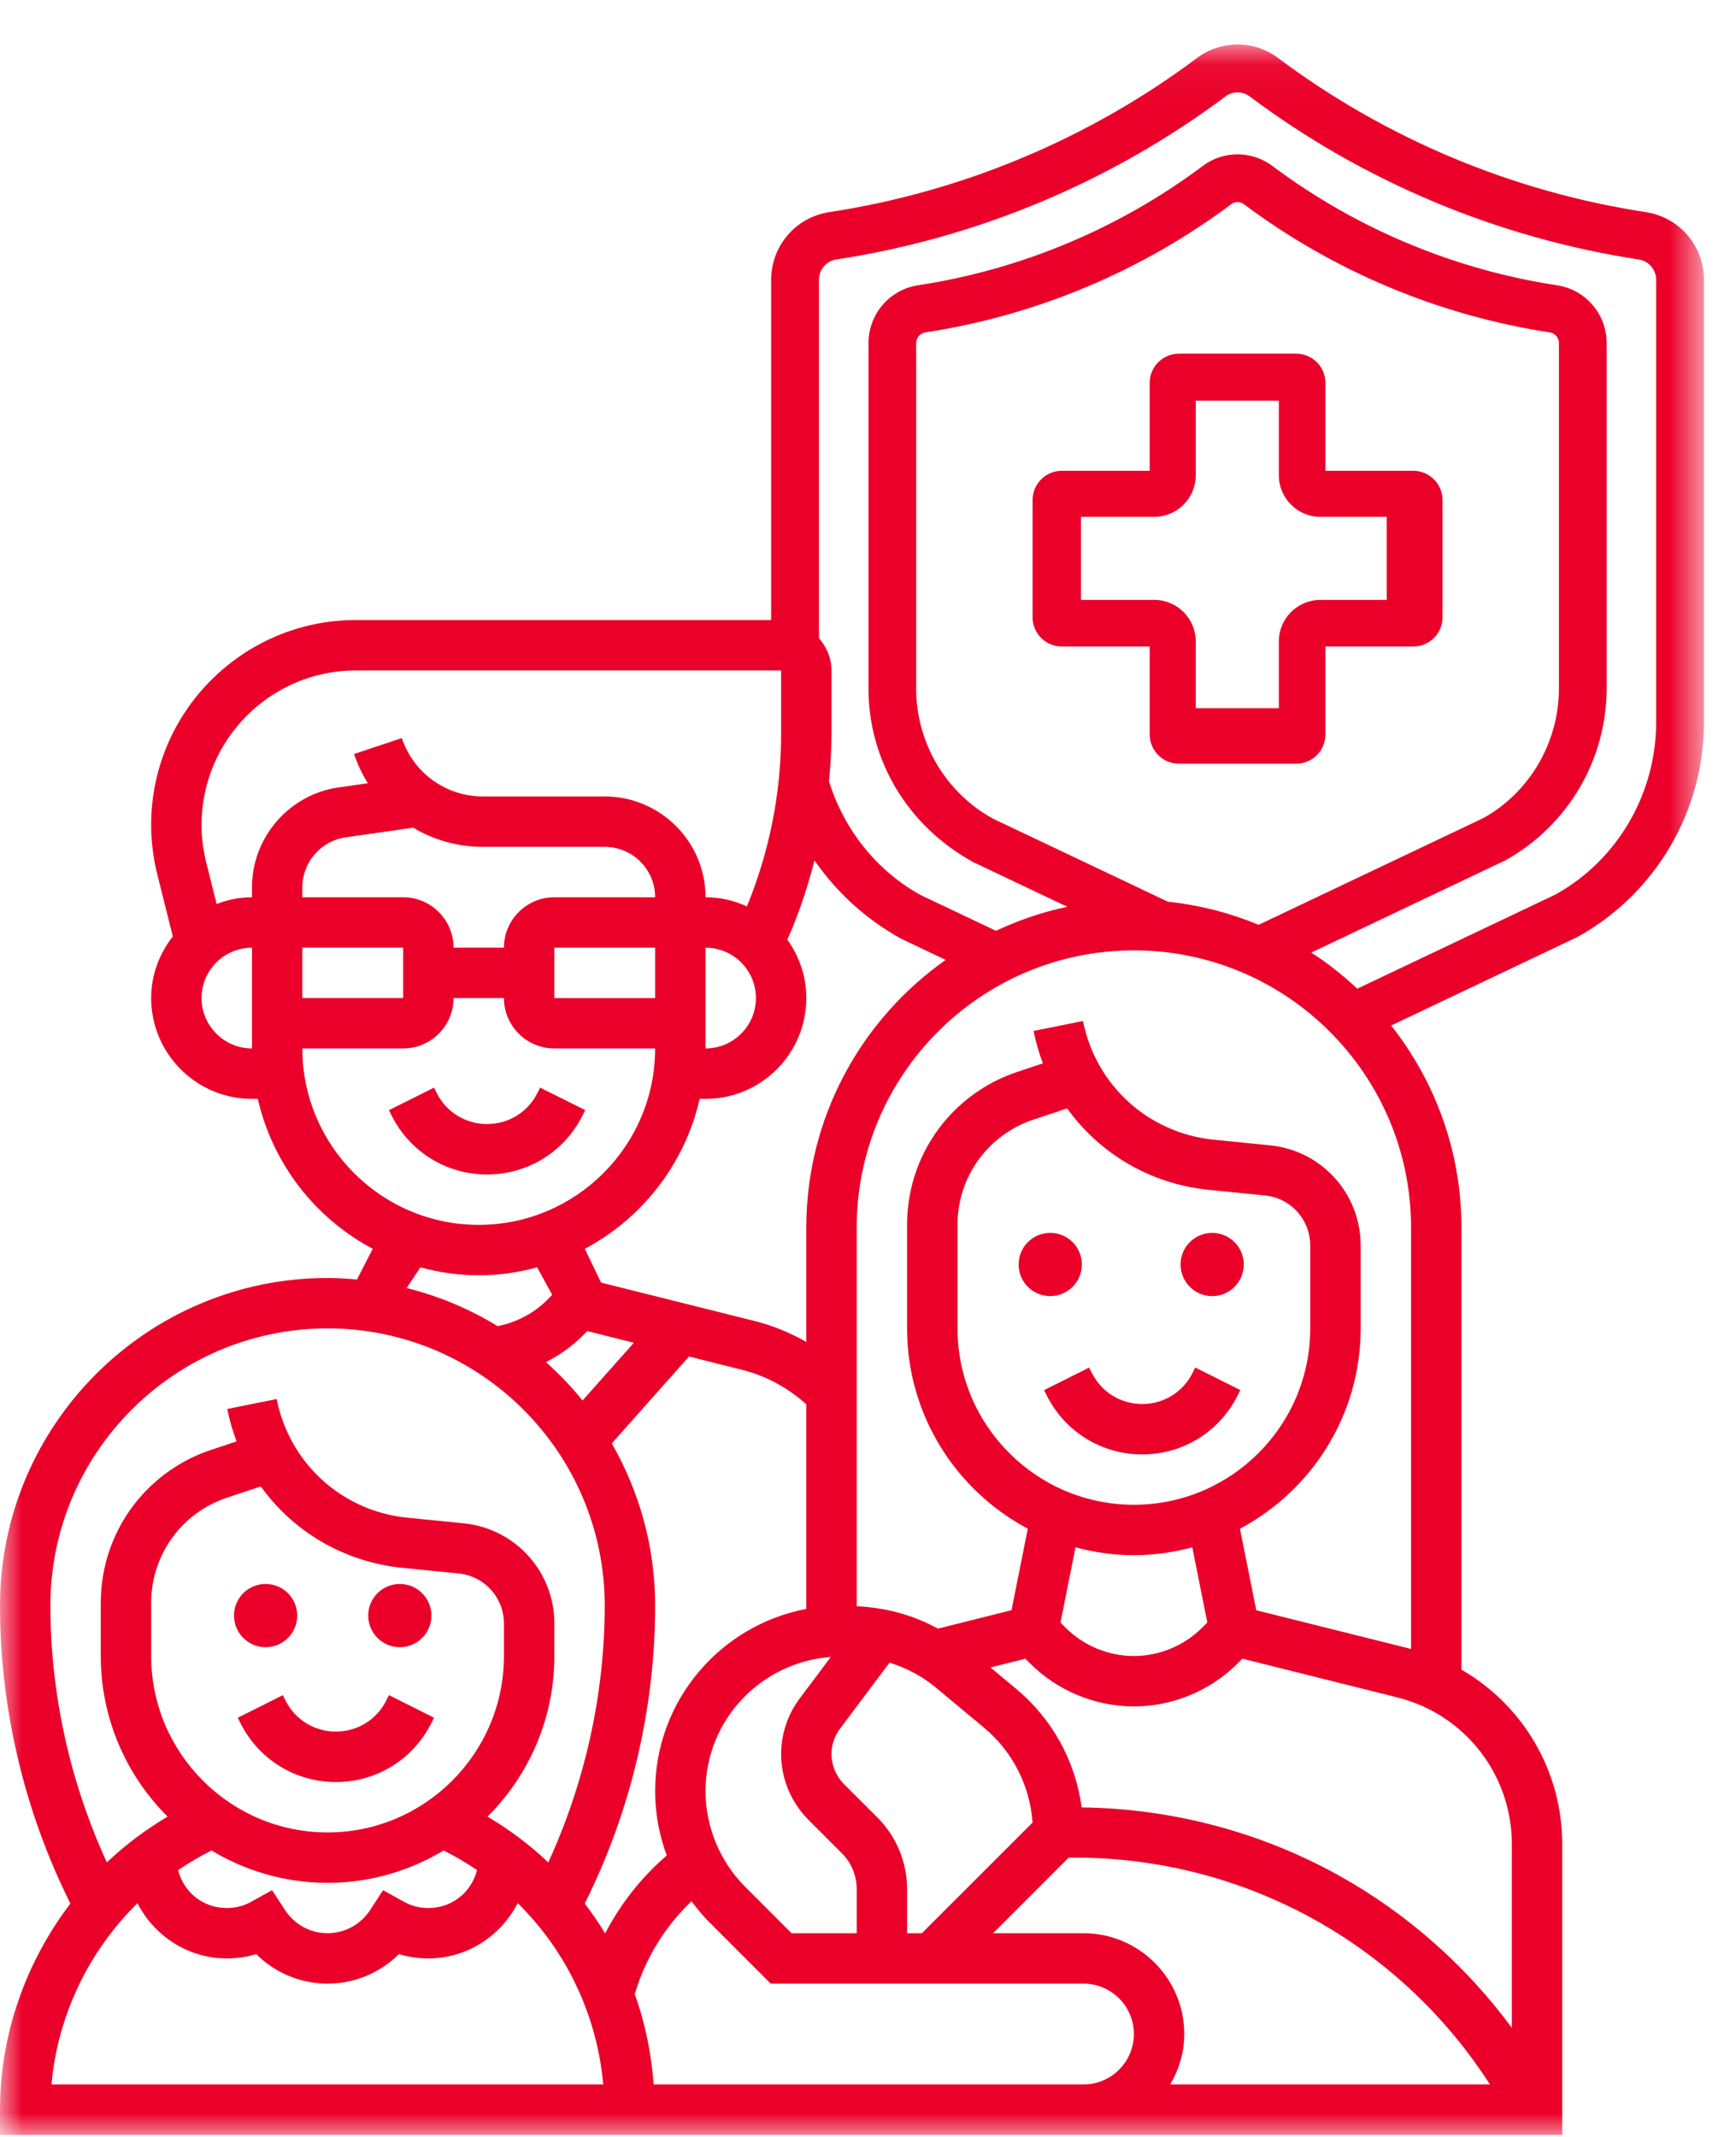 <?xml version="1.0" encoding="UTF-8"?>
<svg width="39px" height="48px" viewBox="0 0 39 48" version="1.1" xmlns="http://www.w3.org/2000/svg" xmlns:xlink="http://www.w3.org/1999/xlink">
    <title>89EA9D54-4593-44C3-ACE5-355B494F55A6</title>
    <defs>
        <polygon id="path-1" points="0 0.047 38.28 0.047 38.28 47 0 47"></polygon>
    </defs>
    <g id="Iconografía" stroke="none" stroke-width="1" fill="none" fill-rule="evenodd">
        <g id="Banorte---Iconografía---Coberturas" transform="translate(-810, -1136)">
            <g id="Group-20" transform="translate(810, 1136)">
                <path d="M31.154,13.475 L29.663,13.475 C29.148,13.475 28.73,13.892 28.73,14.408 L28.73,15.907 L26.863,15.907 L26.863,14.408 C26.863,13.892 26.445,13.475 25.93,13.475 L24.284,13.475 L24.284,11.609 L25.93,11.609 C26.445,11.609 26.863,11.191 26.863,10.676 L26.863,8.999 L28.73,8.999 L28.73,10.676 C28.73,11.191 29.148,11.609 29.663,11.609 L31.154,11.609 L31.154,13.475 Z M31.75,10.575 L29.776,10.575 L29.776,8.601 C29.776,8.238 29.482,7.944 29.117,7.944 L26.486,7.944 C26.123,7.944 25.828,8.238 25.828,8.601 L25.828,10.575 L23.855,10.575 C23.491,10.575 23.197,10.87 23.197,11.233 L23.197,13.865 C23.197,14.228 23.491,14.522 23.855,14.522 L25.828,14.522 L25.828,16.496 C25.828,16.86 26.123,17.154 26.486,17.154 L29.117,17.154 C29.482,17.154 29.776,16.86 29.776,16.496 L29.776,14.522 L31.75,14.522 C32.112,14.522 32.407,14.228 32.407,13.865 L32.407,11.233 C32.407,10.87 32.112,10.575 31.75,10.575 L31.75,10.575 Z" id="Fill-1" fill="#EB0029"></path>
                <g id="Group-5" transform="translate(0, 0.953)">
                    <mask id="mask-2" fill="white">
                        <use xlink:href="#path-1"></use>
                    </mask>
                    <g id="Clip-4"></g>
                    <path d="M37.206,15.278 C37.203,16.887 36.327,18.373 34.948,19.138 L30.492,21.255 C30.172,20.955 29.828,20.682 29.458,20.444 L33.817,18.373 C35.218,17.596 36.091,16.119 36.094,14.515 L36.094,6.749 C36.09,6.099 35.622,5.555 34.982,5.455 L34.979,5.455 C32.669,5.104 30.459,4.178 28.592,2.78 C28.127,2.427 27.478,2.425 27.016,2.778 C25.145,4.178 22.935,5.104 20.622,5.455 C19.981,5.556 19.514,6.1 19.511,6.752 L19.511,14.515 C19.511,16.12 20.384,17.598 21.864,18.412 L23.978,19.415 C23.417,19.532 22.882,19.718 22.375,19.955 L20.685,19.153 C19.675,18.595 18.959,17.667 18.623,16.597 C18.657,16.245 18.68,15.891 18.68,15.538 L18.68,14.106 C18.68,13.826 18.567,13.578 18.398,13.38 L18.398,5.331 C18.399,5.102 18.564,4.91 18.787,4.875 C21.946,4.395 24.969,3.13 27.531,1.213 C27.61,1.152 27.706,1.122 27.801,1.122 C27.897,1.122 27.995,1.152 28.077,1.215 C30.635,3.13 33.657,4.394 36.815,4.875 C37.04,4.911 37.205,5.102 37.206,5.328 L37.206,15.278 Z M26.24,19.302 L22.306,17.435 C21.243,16.848 20.582,15.73 20.582,14.515 L20.582,6.755 C20.582,6.633 20.67,6.532 20.786,6.513 C23.269,6.136 25.646,5.141 27.661,3.633 C27.702,3.602 27.751,3.586 27.801,3.586 C27.852,3.586 27.903,3.602 27.947,3.635 C29.957,5.14 32.333,6.135 34.816,6.513 C34.935,6.532 35.021,6.633 35.022,6.752 L35.022,14.514 C35.02,15.728 34.359,16.847 33.327,17.421 L28.276,19.82 C27.637,19.555 26.954,19.377 26.24,19.302 L26.24,19.302 Z M31.7,36.088 C31.688,36.085 31.677,36.08 31.665,36.077 L28.222,35.216 L27.856,33.385 C29.467,32.528 30.568,30.834 30.568,28.885 L30.568,27.026 C30.568,25.858 29.691,24.888 28.528,24.773 L27.268,24.647 C25.8,24.5 24.618,23.428 24.33,21.981 L23.22,22.204 C23.27,22.455 23.34,22.699 23.429,22.932 L22.851,23.125 C22.546,23.226 22.256,23.368 21.989,23.547 C20.98,24.218 20.378,25.342 20.378,26.555 L20.378,28.885 C20.378,30.834 21.479,32.528 23.09,33.385 L22.724,35.215 L21.072,35.629 C20.513,35.323 19.888,35.154 19.246,35.127 L19.246,26.621 C19.246,23.188 22.04,20.394 25.473,20.394 C28.906,20.394 31.7,23.188 31.7,26.621 L31.7,36.088 Z M27.123,35.492 L27.005,35.609 C26.602,36.013 26.043,36.244 25.473,36.244 C24.902,36.244 24.344,36.013 23.941,35.61 L23.824,35.493 L24.162,33.802 C24.581,33.915 25.019,33.98 25.473,33.98 C25.927,33.98 26.366,33.915 26.785,33.802 L27.123,35.492 Z M25.473,32.847 C23.289,32.847 21.511,31.07 21.511,28.885 L21.511,26.555 C21.511,25.722 21.924,24.95 22.617,24.489 C22.801,24.366 23,24.268 23.209,24.198 L23.974,23.944 C24.703,24.96 25.844,25.642 27.157,25.773 L28.416,25.899 C28.998,25.957 29.435,26.441 29.435,27.026 L29.435,28.885 C29.435,31.07 27.658,32.847 25.473,32.847 L25.473,32.847 Z M33.964,40.47 L33.964,44.595 C32.931,43.196 31.599,42.019 30.078,41.174 C28.313,40.193 26.318,39.669 24.3,39.645 C24.161,38.612 23.646,37.664 22.833,36.986 L22.251,36.501 L23.036,36.305 L23.141,36.411 C23.754,37.024 24.605,37.377 25.473,37.377 C26.341,37.377 27.192,37.024 27.806,36.41 L27.911,36.304 L31.392,37.174 C32.906,37.553 33.964,38.909 33.964,40.47 L33.964,40.47 Z M26.29,45.868 C26.485,45.533 26.605,45.15 26.605,44.735 C26.605,43.487 25.59,42.471 24.341,42.471 L22.311,42.471 L24.009,40.773 L24.161,40.773 C26.035,40.773 27.891,41.254 29.528,42.164 C31.061,43.015 32.385,44.236 33.358,45.695 L33.473,45.868 L26.29,45.868 Z M24.341,45.868 L14.684,45.868 C14.632,45.172 14.495,44.489 14.26,43.84 C14.494,43.044 14.935,42.323 15.535,41.752 C15.659,41.919 15.79,42.079 15.939,42.228 L17.314,43.603 L24.341,43.603 C24.965,43.603 25.473,44.111 25.473,44.735 C25.473,45.36 24.965,45.868 24.341,45.868 L24.341,45.868 Z M13.136,41.804 L13.139,41.799 C14.171,39.733 14.718,37.421 14.718,35.112 C14.718,33.786 14.36,32.545 13.744,31.469 L15.478,29.517 L16.673,29.816 C17.212,29.951 17.703,30.221 18.114,30.591 L18.114,35.187 C16.184,35.55 14.718,37.246 14.718,39.281 C14.718,39.782 14.81,40.269 14.979,40.725 C14.408,41.215 13.94,41.811 13.595,42.475 C13.455,42.244 13.301,42.02 13.136,41.804 L13.136,41.804 Z M1.157,45.868 C1.293,44.326 1.988,42.878 3.088,41.797 C3.465,42.529 4.219,43.037 5.094,43.037 C5.319,43.037 5.543,43.004 5.756,42.94 C6.178,43.361 6.75,43.603 7.359,43.603 C7.967,43.603 8.539,43.361 8.962,42.94 C9.175,43.004 9.398,43.037 9.623,43.037 C10.498,43.037 11.254,42.528 11.63,41.795 C12.73,42.875 13.415,44.326 13.552,45.868 L1.157,45.868 Z M10.717,41.053 C10.592,41.548 10.157,41.905 9.623,41.905 C9.424,41.905 9.237,41.857 9.068,41.761 L8.606,41.504 L8.317,41.947 C8.103,42.275 7.746,42.471 7.359,42.471 C6.972,42.471 6.614,42.275 6.401,41.947 L6.112,41.504 L5.65,41.761 C5.48,41.857 5.294,41.905 5.094,41.905 C4.56,41.905 4.125,41.548 4.001,41.054 C4.246,40.887 4.496,40.74 4.751,40.613 C5.516,41.071 6.406,41.339 7.359,41.339 C8.312,41.339 9.202,41.071 9.966,40.613 C10.221,40.74 10.472,40.887 10.717,41.053 L10.717,41.053 Z M7.359,40.207 C5.174,40.207 3.396,38.428 3.396,36.244 L3.396,35.047 C3.396,34.214 3.81,33.441 4.502,32.979 C4.686,32.857 4.886,32.759 5.095,32.689 L5.859,32.435 C6.588,33.451 7.73,34.133 9.043,34.264 L10.302,34.39 C10.883,34.448 11.321,34.932 11.321,35.516 L11.321,36.244 C11.321,38.428 9.543,40.207 7.359,40.207 L7.359,40.207 Z M1.132,35.112 C1.132,31.678 3.925,28.885 7.359,28.885 C10.792,28.885 13.585,31.678 13.585,35.112 C13.585,37.094 13.144,39.078 12.317,40.881 C12.11,40.684 11.892,40.499 11.661,40.326 C11.431,40.152 11.193,39.995 10.952,39.852 C11.879,38.928 12.454,37.653 12.454,36.244 L12.454,35.516 C12.454,34.349 11.577,33.38 10.414,33.263 L9.154,33.138 C7.685,32.991 6.504,31.92 6.215,30.472 L5.105,30.695 C5.156,30.946 5.226,31.19 5.315,31.423 L4.737,31.616 C4.432,31.717 4.142,31.859 3.874,32.038 C2.866,32.71 2.264,33.834 2.264,35.047 L2.264,36.244 C2.264,37.653 2.839,38.928 3.765,39.852 C3.523,39.995 3.287,40.152 3.057,40.325 C2.826,40.498 2.608,40.684 2.4,40.881 C1.573,39.078 1.132,37.095 1.132,35.112 L1.132,35.112 Z M6.792,22.597 L9.057,22.597 C9.681,22.597 10.189,22.09 10.189,21.465 L11.321,21.465 C11.321,22.09 11.829,22.597 12.454,22.597 L14.718,22.597 C14.718,24.782 12.94,26.56 10.755,26.56 C8.571,26.56 6.792,24.782 6.792,22.597 L6.792,22.597 Z M5.661,18.976 L5.661,19.201 C5.38,19.201 5.114,19.258 4.866,19.352 L4.631,18.413 C4.563,18.139 4.528,17.856 4.528,17.573 C4.528,15.662 6.083,14.106 7.995,14.106 L17.548,14.106 L17.548,15.538 C17.548,16.859 17.283,18.183 16.78,19.406 C16.496,19.277 16.182,19.201 15.85,19.201 C15.85,17.953 14.834,16.937 13.585,16.937 L10.847,16.937 C10.02,16.937 9.289,16.41 9.027,15.626 L7.954,15.984 C8.032,16.217 8.137,16.438 8.263,16.64 L7.605,16.734 C6.497,16.892 5.661,17.856 5.661,18.976 L5.661,18.976 Z M5.661,22.597 C5.036,22.597 4.528,22.09 4.528,21.465 C4.528,20.841 5.036,20.334 5.661,20.334 L5.661,22.597 Z M15.85,22.597 L15.85,20.334 C16.474,20.334 16.982,20.841 16.982,21.465 C16.982,22.09 16.474,22.597 15.85,22.597 L15.85,22.597 Z M12.454,21.466 L14.718,21.466 L14.718,20.334 L12.454,20.334 L12.454,21.466 Z M6.792,21.465 L9.057,21.465 L9.057,20.333 L6.792,20.333 L6.792,21.465 Z M6.792,19.201 L6.792,18.976 C6.792,18.416 7.21,17.934 7.765,17.855 L9.283,17.638 C9.744,17.915 10.281,18.069 10.847,18.069 L13.585,18.069 C14.21,18.069 14.718,18.577 14.718,19.201 L12.454,19.201 C11.829,19.201 11.321,19.709 11.321,20.334 L10.189,20.334 C10.189,19.709 9.681,19.201 9.057,19.201 L6.792,19.201 Z M11.18,28.835 C10.554,28.452 9.867,28.161 9.136,27.979 L9.444,27.514 C9.862,27.627 10.301,27.692 10.755,27.692 C11.209,27.692 11.648,27.627 12.067,27.514 L12.405,28.132 L12.288,28.25 C11.986,28.551 11.597,28.751 11.18,28.835 L11.18,28.835 Z M13.087,29.051 L13.193,28.946 L14.24,29.208 L13.087,30.505 C12.838,30.195 12.561,29.909 12.266,29.643 C12.566,29.489 12.846,29.293 13.087,29.051 L13.087,29.051 Z M18.114,26.621 L18.114,29.19 C17.75,28.981 17.359,28.821 16.947,28.718 L13.504,27.857 L13.138,27.098 C14.427,26.413 15.386,25.19 15.718,23.73 L15.85,23.73 C17.099,23.73 18.114,22.715 18.114,21.465 C18.114,20.976 17.954,20.525 17.688,20.154 C17.945,19.581 18.14,18.981 18.298,18.373 C18.789,19.083 19.445,19.693 20.255,20.138 L21.245,20.608 C19.354,21.941 18.114,24.137 18.114,26.621 L18.114,26.621 Z M18.157,39.919 L18.914,40.676 C19.125,40.886 19.246,41.178 19.246,41.476 L19.246,42.471 L17.782,42.471 L16.739,41.427 C16.174,40.862 15.85,40.08 15.85,39.281 C15.85,37.682 17.095,36.382 18.664,36.266 L17.965,37.199 C17.696,37.556 17.548,38 17.548,38.447 C17.548,38.995 17.77,39.531 18.157,39.919 L18.157,39.919 Z M19.715,39.875 L18.957,39.118 C18.782,38.941 18.68,38.697 18.68,38.447 C18.68,38.241 18.746,38.044 18.87,37.878 L19.984,36.393 C20.359,36.511 20.712,36.694 21.018,36.948 L22.108,37.856 C22.75,38.391 23.137,39.158 23.197,39.985 L20.71,42.471 L20.378,42.471 L20.378,41.476 C20.378,40.88 20.137,40.297 19.715,39.875 L19.715,39.875 Z M36.983,3.813 L36.979,3.812 C33.994,3.359 31.138,2.164 28.724,0.358 C28.182,-0.057 27.422,-0.056 26.884,0.355 C24.466,2.164 21.61,3.359 18.622,3.813 C17.874,3.932 17.328,4.568 17.324,5.328 L17.324,12.974 L7.995,12.974 C5.459,12.974 3.396,15.037 3.396,17.573 C3.396,17.949 3.443,18.324 3.534,18.688 L3.882,20.081 C3.582,20.465 3.396,20.941 3.396,21.465 C3.396,22.715 4.412,23.73 5.661,23.73 L5.792,23.73 C6.124,25.19 7.083,26.413 8.373,27.097 L8.02,27.787 C7.802,27.767 7.581,27.753 7.359,27.753 C3.301,27.753 0,31.054 0,35.112 C0,37.421 0.546,39.733 1.579,41.799 L1.581,41.805 C0.577,43.123 0,44.748 0,46.433 L0,47 L35.096,47 L35.096,40.47 C35.096,38.819 34.207,37.343 32.832,36.551 L32.832,26.621 C32.832,24.908 32.239,23.334 31.253,22.082 L35.439,20.093 C37.188,19.124 38.277,17.279 38.28,15.279 L38.28,5.325 C38.276,4.568 37.731,3.932 36.983,3.813 L36.983,3.813 Z" id="Fill-3" fill="#EB0029" mask="url(#mask-2)"></path>
                </g>
                <path d="M13.087,25.055 L13.147,24.936 L12.134,24.43 L12.074,24.549 C11.858,24.982 11.425,25.248 10.942,25.248 C10.46,25.248 10.025,24.982 9.81,24.549 L9.751,24.43 L8.738,24.936 L8.797,25.056 C9.206,25.873 10.028,26.381 10.942,26.381 C11.857,26.381 12.678,25.873 13.087,25.055" id="Fill-6" fill="#EB0029"></path>
                <path d="M26.792,30.837 C26.577,31.269 26.143,31.537 25.66,31.537 C25.177,31.537 24.744,31.269 24.528,30.837 L24.468,30.718 L23.456,31.225 L23.515,31.344 C23.924,32.161 24.746,32.669 25.66,32.669 C26.574,32.669 27.396,32.161 27.805,31.343 L27.864,31.224 L26.852,30.717 L26.792,30.837 Z" id="Fill-8" fill="#EB0029"></path>
                <path d="M8.678,38.196 C8.462,38.628 8.029,38.895 7.546,38.895 C7.063,38.895 6.63,38.628 6.414,38.196 L6.354,38.077 L5.342,38.583 L5.401,38.703 C5.81,39.52 6.632,40.028 7.546,40.028 C8.46,40.028 9.282,39.52 9.691,38.702 L9.75,38.583 L8.738,38.076 L8.678,38.196 Z" id="Fill-10" fill="#EB0029"></path>
                <path d="M5.967,36.999 C6.359,36.999 6.677,36.681 6.677,36.289 C6.677,35.896 6.359,35.579 5.967,35.579 C5.575,35.579 5.257,35.896 5.257,36.289 C5.257,36.681 5.575,36.999 5.967,36.999" id="Fill-12" fill="#EB0029"></path>
                <path d="M8.982,36.999 C9.374,36.999 9.692,36.681 9.692,36.289 C9.692,35.896 9.374,35.579 8.982,35.579 C8.59,35.579 8.272,35.896 8.272,36.289 C8.272,36.681 8.59,36.999 8.982,36.999" id="Fill-14" fill="#EB0029"></path>
                <path d="M24.304,28.403 C24.304,28.01 23.986,27.693 23.594,27.693 C23.201,27.693 22.884,28.01 22.884,28.403 C22.884,28.796 23.201,29.113 23.594,29.113 C23.986,29.113 24.304,28.796 24.304,28.403" id="Fill-16" fill="#EB0029"></path>
                <path d="M27.232,27.693 C26.84,27.693 26.522,28.01 26.522,28.403 C26.522,28.796 26.84,29.113 27.232,29.113 C27.624,29.113 27.942,28.796 27.942,28.403 C27.942,28.01 27.624,27.693 27.232,27.693" id="Fill-18" fill="#EB0029"></path>
            </g>
        </g>
    </g>
</svg>